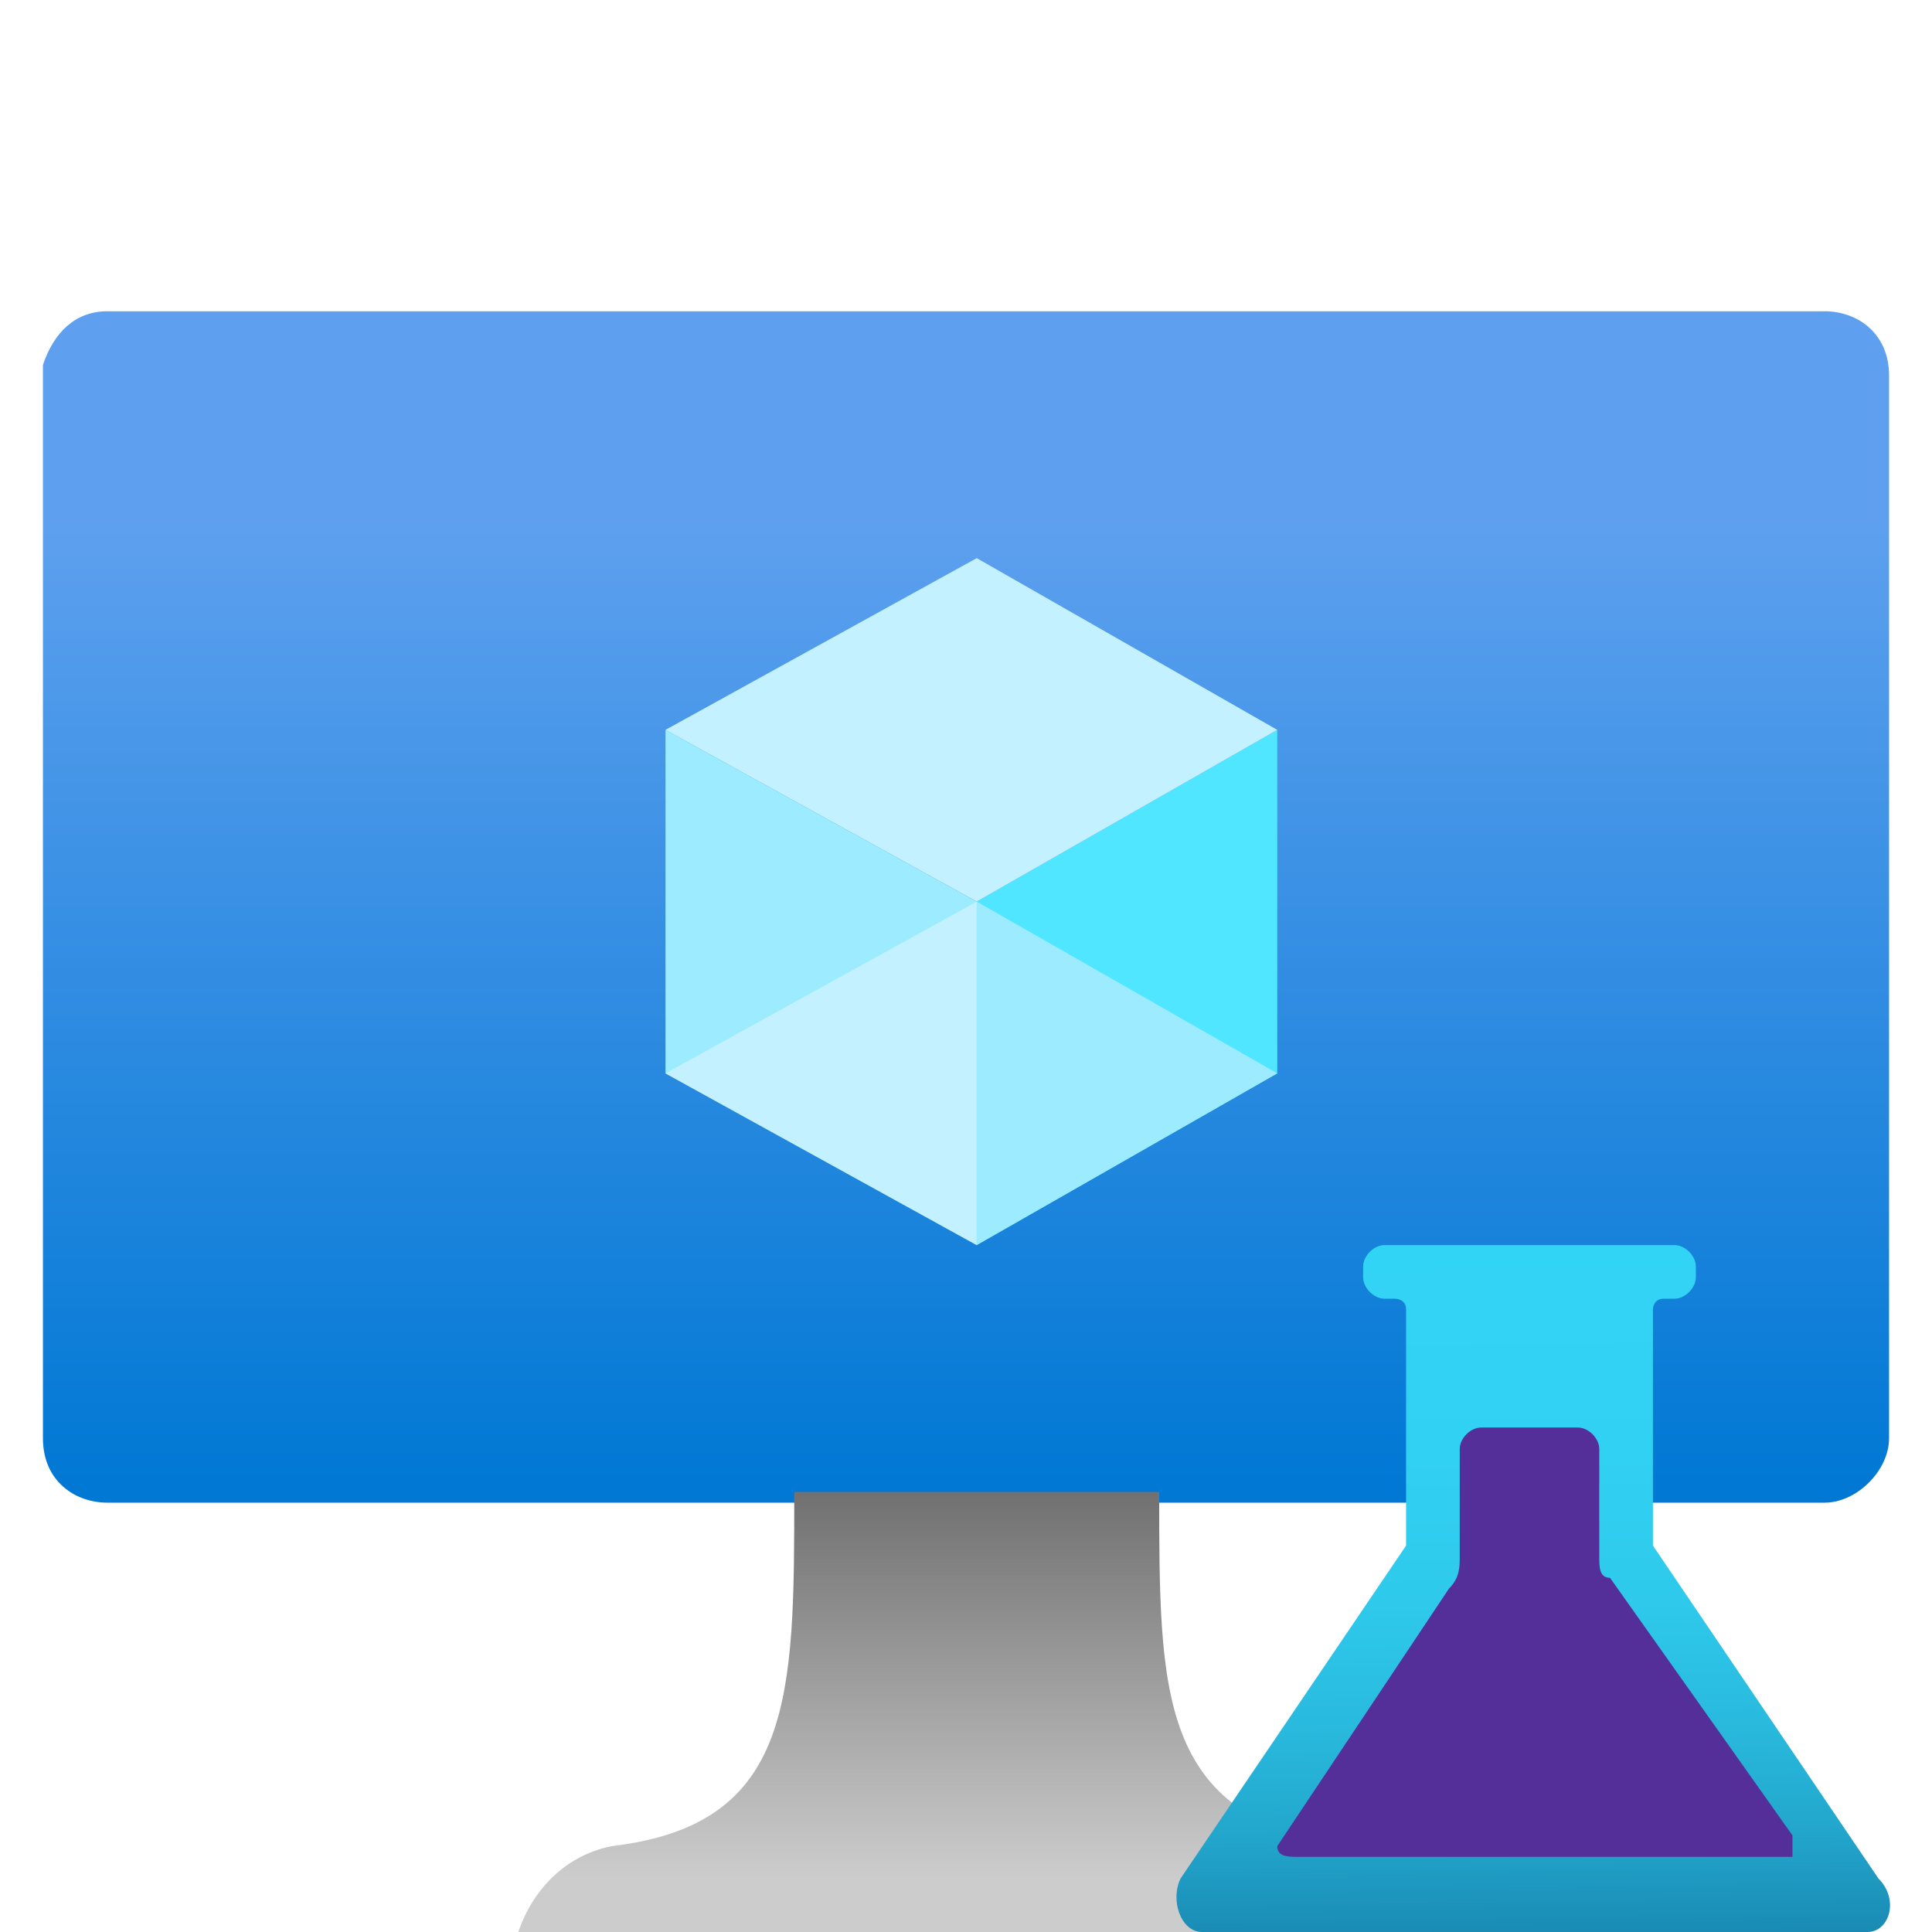 <svg viewBox='0 0 18 18' xmlns='http://www.w3.org/2000/svg'><g><linearGradient id='f0c62408-d0c4-4a8f-adf8-d01b53eff2a0' gradientUnits='userSpaceOnUse' x1='9' y1='785.877' x2='9' y2='774.88' gradientTransform='translate(0 -772)'><stop offset='0' stop-color='#0078d4'/><stop offset='.82' stop-color='#5ea0ef'/></linearGradient><path fill='url(#f0c62408-d0c4-4a8f-adf8-d01b53eff2a0)' d='M1 2.9h16c.3 0 .6.2.6.6v9.9c0 .3-.3.6-.6.6H1c-.3 0-.6-.2-.6-.6v-10c.1-.3.3-.5.6-.5z'/><path fill='#50E6FF' d='M11.9 6.8V10l-2.8 1.6V8.4z'/><path fill='#C3F1FF' d='M11.9 6.8 9.1 8.4 6.2 6.8l2.9-1.6z'/><path fill='#9CEBFF' d='M9.1 8.4v3.2L6.2 10V6.8z'/><path fill='#C3F1FF' d='m6.2 10 2.9-1.6v3.2z'/><path fill='#9CEBFF' d='M11.9 10 9.1 8.4v3.2z'/><linearGradient id='5aa4dc75-1793-4838-ac27-6524c494aa4d' gradientUnits='userSpaceOnUse' x1='9.058' y1='790.123' x2='9.058' y2='785.877' gradientTransform='translate(0 -772)'><stop offset='.15' stop-color='#ccc'/><stop offset='1' stop-color='#707070'/></linearGradient><path fill='url(#5aa4dc75-1793-4838-ac27-6524c494aa4d)' d='M12.5 17.2c-1.7-.3-1.7-1.4-1.7-3.3H7.4c0 1.9 0 3.1-1.7 3.3-.5.1-.8.5-.9.9h8.5c.1-.4-.3-.8-.8-.9z'/><linearGradient id='f4fdce21-abb9-4a0a-8c8b-d73a7da79f3f' gradientUnits='userSpaceOnUse' x1='14.217' y1='783.467' x2='14.289' y2='790.046' gradientTransform='translate(0 -772)'><stop offset='0' stop-color='#32d4f5'/><stop offset='.32' stop-color='#31d1f3'/><stop offset='.53' stop-color='#2ec9eb'/><stop offset='.7' stop-color='#29bade'/><stop offset='.86' stop-color='#22a5cb'/><stop offset='1' stop-color='#198ab3'/><stop offset='1' stop-color='#198ab3'/></linearGradient><path fill='url(#f4fdce21-abb9-4a0a-8c8b-d73a7da79f3f)' d='M17.4 18h-6.2c-.2 0-.3-.3-.2-.5l2.1-3.1v-2.2c0-.1-.1-.1-.1-.1h-.1c-.1 0-.2-.1-.2-.2v-.1c0-.1.1-.2.2-.2h2.7c.1 0 .2.1.2.2v.1c0 .1-.1.2-.2.2h-.1c-.1 0-.1.1-.1.1v2.2l2.1 3.1c.2.2.1.5-.1.5z'/><path fill='#552F99' d='m11.9 17.2 1.6-2.4c.1-.1.1-.2.1-.3v-1c0-.1.1-.2.2-.2h.9c.1 0 .2.1.2.2v1c0 .1 0 .2.1.2l1.7 2.4v.2h-4.6c-.1 0-.2 0-.2-.1 0 .1 0 0 0 0z'/></g></svg>
